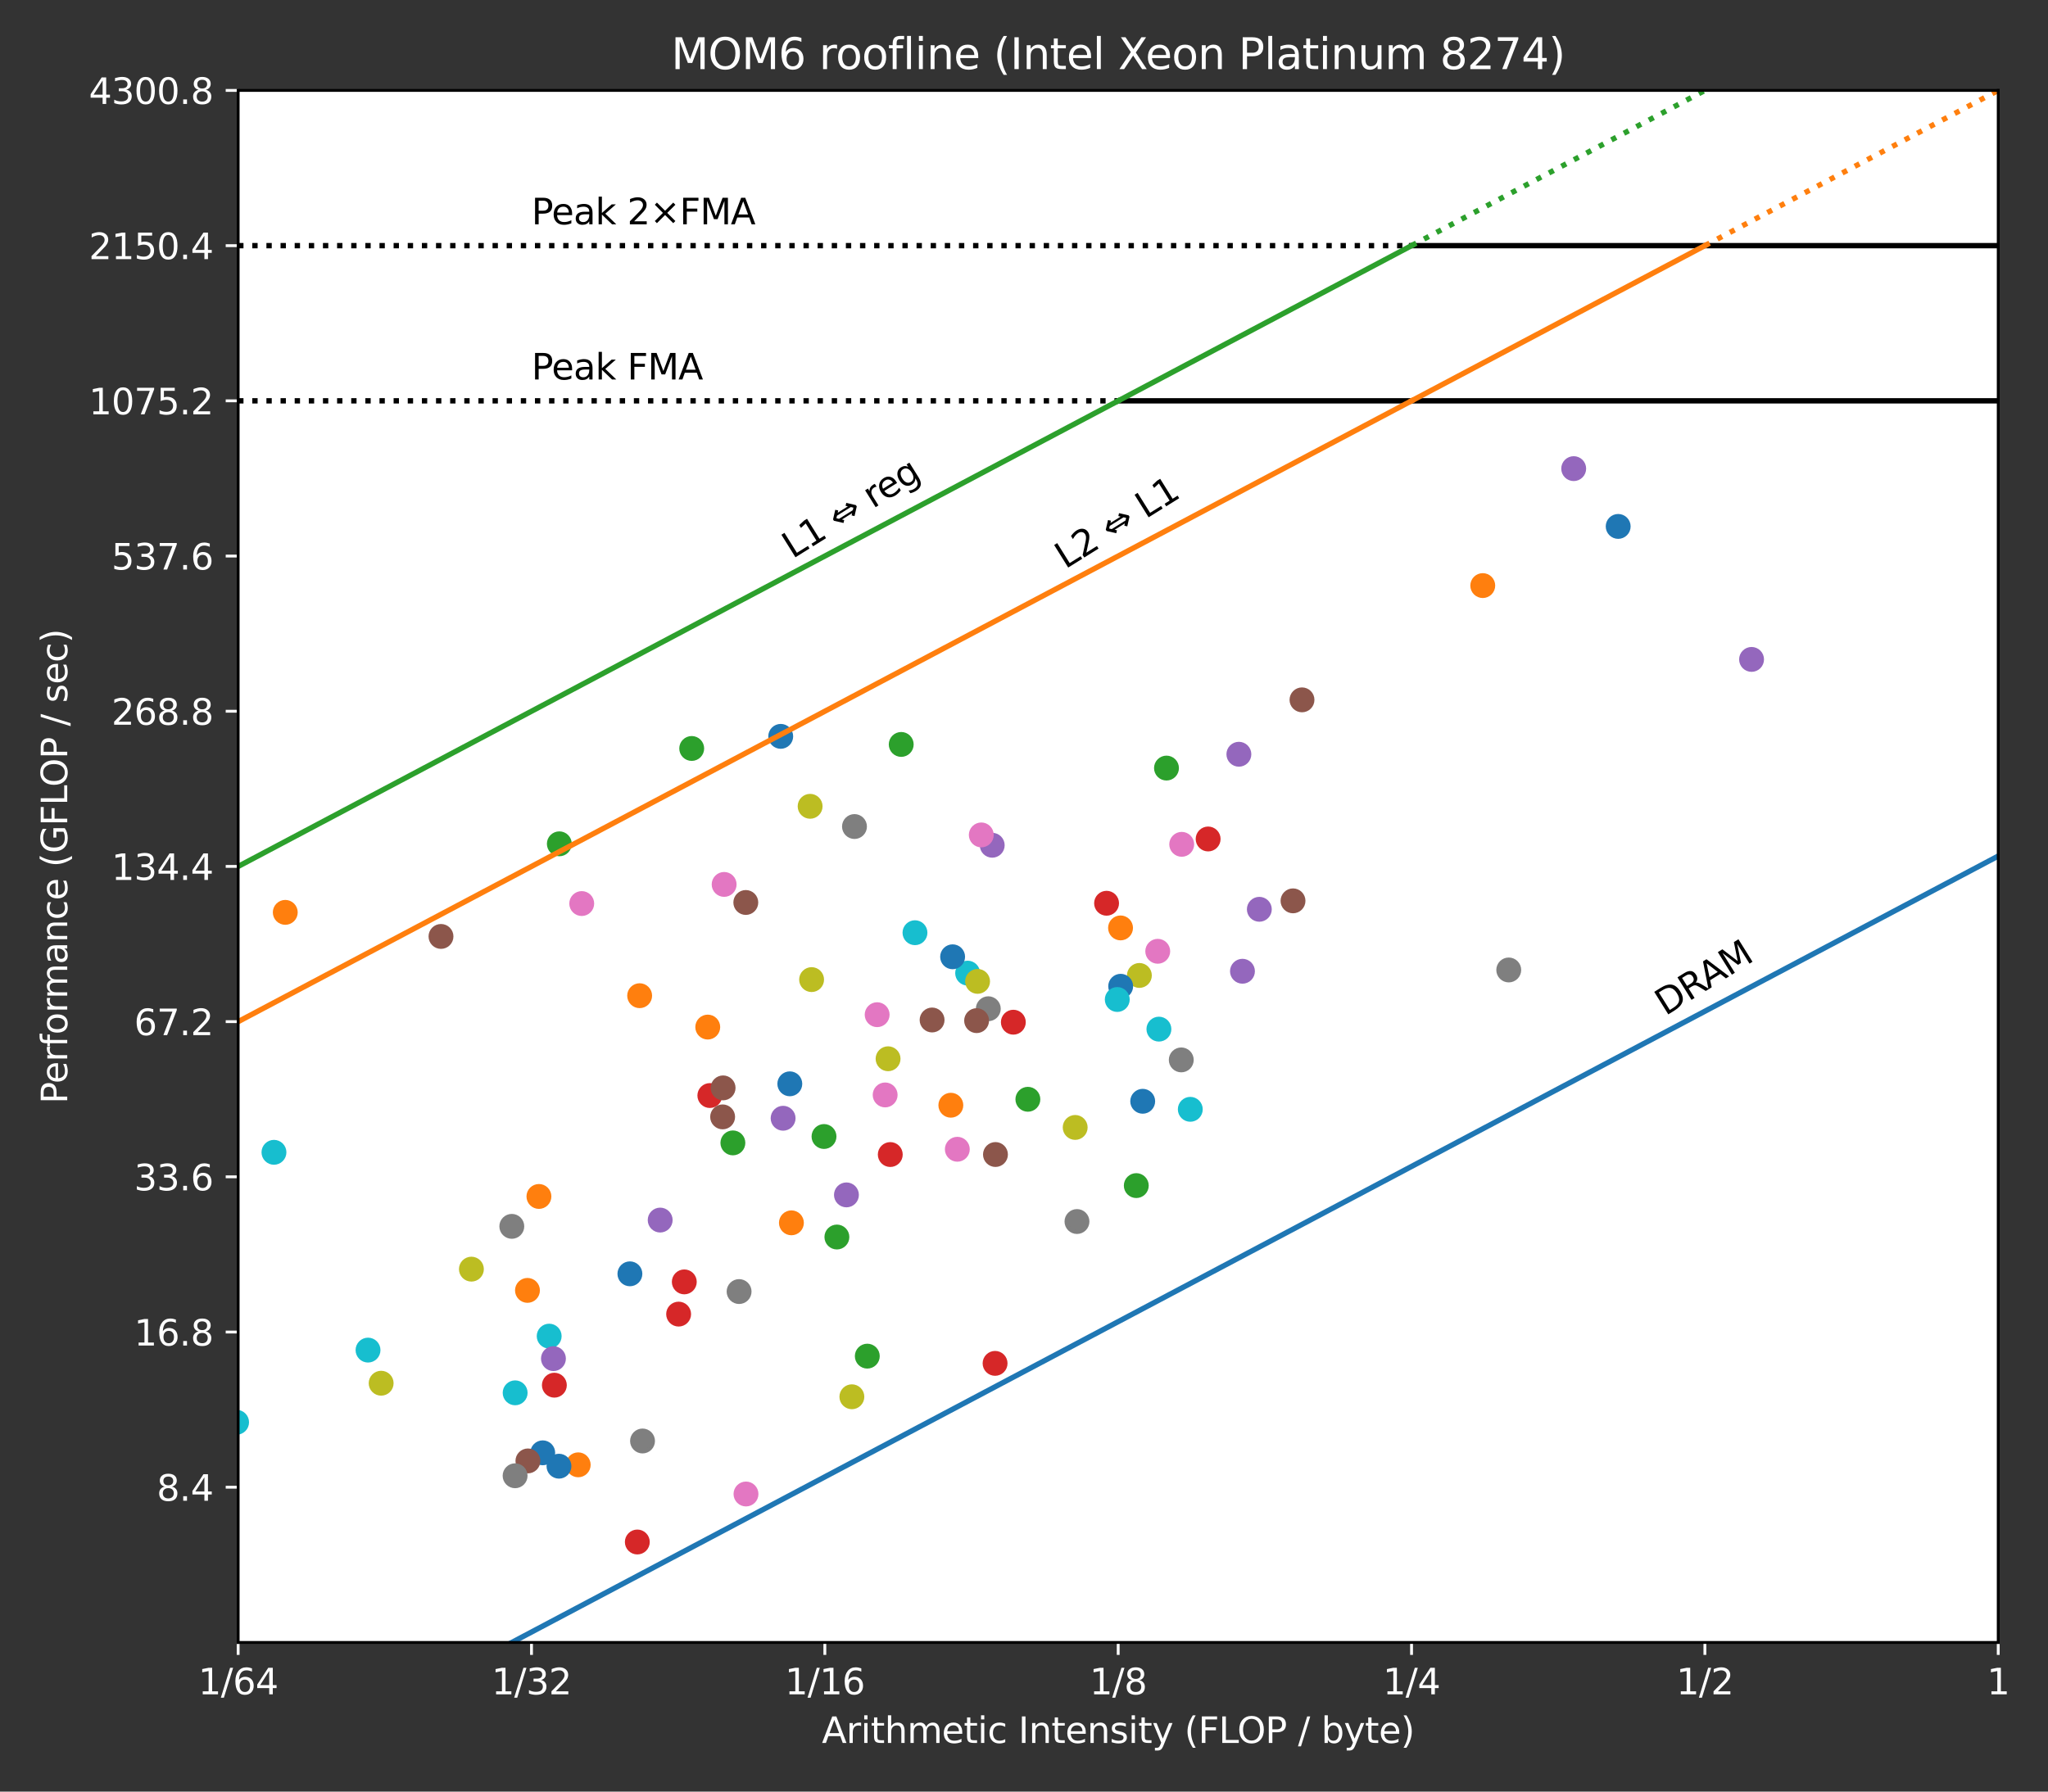 <?xml version="1.0" encoding="utf-8" standalone="no"?>
<!DOCTYPE svg PUBLIC "-//W3C//DTD SVG 1.1//EN"
  "http://www.w3.org/Graphics/SVG/1.1/DTD/svg11.dtd">
<svg xmlns:xlink="http://www.w3.org/1999/xlink" width="576pt" height="504pt" viewBox="0 0 576 504" xmlns="http://www.w3.org/2000/svg" version="1.1">
 <rect x="0" y="0" width="576" height="504" fill="#333333" stroke="none"/>
 <defs>
  <style type="text/css">*{stroke-linejoin: round; stroke-linecap: butt}</style>
 </defs>
 <g id="figure_1">
  <g id="patch_1">
   <path d="M 0 504 
L 576 504 
L 576 0 
L 0 0 
L 0 504 
z
" style="fill: none"/>
  </g>
  <g id="axes_1">
   <g id="patch_2">
    <path d="M 66.98 462.04 
L 562.005 462.04 
L 562.005 25.44 
L 66.98 25.44 
z
" style="fill: #ffffff"/>
   </g>
   <g id="PathCollection_1">
    <defs>
     <path id="mdb91c02282" d="M 0 3 
C 0.796 3 1.559 2.684 2.121 2.121 
C 2.684 1.559 3 0.796 3 0 
C 3 -0.796 2.684 -1.559 2.121 -2.121 
C 1.559 -2.684 0.796 -3 0 -3 
C -0.796 -3 -1.559 -2.684 -2.121 -2.121 
C -2.684 -1.559 -3 -0.796 -3 0 
C -3 0.796 -2.684 1.559 -2.121 2.121 
C -1.559 2.684 -0.796 3 0 3 
z
" style="stroke: #1f77b4"/>
    </defs>
    <g clip-path="url(#p8369c445eb)">
     <use xlink:href="#mdb91c02282" x="455.114" y="148.089" style="fill: #1f77b4; stroke: #1f77b4"/>
    </g>
   </g>
   <g id="PathCollection_2">
    <defs>
     <path id="m9cfe645a55" d="M 0 3 
C 0.796 3 1.559 2.684 2.121 2.121 
C 2.684 1.559 3 0.796 3 0 
C 3 -0.796 2.684 -1.559 2.121 -2.121 
C 1.559 -2.684 0.796 -3 0 -3 
C -0.796 -3 -1.559 -2.684 -2.121 -2.121 
C -2.684 -1.559 -3 -0.796 -3 0 
C -3 0.796 -2.684 1.559 -2.121 2.121 
C -1.559 2.684 -0.796 3 0 3 
z
" style="stroke: #ff7f0e"/>
    </defs>
    <g clip-path="url(#p8369c445eb)">
     <use xlink:href="#m9cfe645a55" x="199.055" y="288.932" style="fill: #ff7f0e; stroke: #ff7f0e"/>
    </g>
   </g>
   <g id="PathCollection_3">
    <defs>
     <path id="mbdf21d6687" d="M 0 3 
C 0.796 3 1.559 2.684 2.121 2.121 
C 2.684 1.559 3 0.796 3 0 
C 3 -0.796 2.684 -1.559 2.121 -2.121 
C 1.559 -2.684 0.796 -3 0 -3 
C -0.796 -3 -1.559 -2.684 -2.121 -2.121 
C -2.684 -1.559 -3 -0.796 -3 0 
C -3 0.796 -2.684 1.559 -2.121 2.121 
C -1.559 2.684 -0.796 3 0 3 
z
" style="stroke: #2ca02c"/>
    </defs>
    <g clip-path="url(#p8369c445eb)">
     <use xlink:href="#mbdf21d6687" x="157.313" y="237.377" style="fill: #2ca02c; stroke: #2ca02c"/>
    </g>
   </g>
   <g id="PathCollection_4">
    <defs>
     <path id="mc02fa03a06" d="M 0 3 
C 0.796 3 1.559 2.684 2.121 2.121 
C 2.684 1.559 3 0.796 3 0 
C 3 -0.796 2.684 -1.559 2.121 -2.121 
C 1.559 -2.684 0.796 -3 0 -3 
C -0.796 -3 -1.559 -2.684 -2.121 -2.121 
C -2.684 -1.559 -3 -0.796 -3 0 
C -3 0.796 -2.684 1.559 -2.121 2.121 
C -1.559 2.684 -0.796 3 0 3 
z
" style="stroke: #d62728"/>
    </defs>
    <g clip-path="url(#p8369c445eb)">
     <use xlink:href="#mc02fa03a06" x="339.788" y="236.017" style="fill: #d62728; stroke: #d62728"/>
    </g>
   </g>
   <g id="PathCollection_5">
    <defs>
     <path id="mb40a953534" d="M 0 3 
C 0.796 3 1.559 2.684 2.121 2.121 
C 2.684 1.559 3 0.796 3 0 
C 3 -0.796 2.684 -1.559 2.121 -2.121 
C 1.559 -2.684 0.796 -3 0 -3 
C -0.796 -3 -1.559 -2.684 -2.121 -2.121 
C -2.684 -1.559 -3 -0.796 -3 0 
C -3 0.796 -2.684 1.559 -2.121 2.121 
C -1.559 2.684 -0.796 3 0 3 
z
" style="stroke: #9467bd"/>
    </defs>
    <g clip-path="url(#p8369c445eb)">
     <use xlink:href="#mb40a953534" x="279.062" y="237.781" style="fill: #9467bd; stroke: #9467bd"/>
    </g>
   </g>
   <g id="PathCollection_6">
    <defs>
     <path id="mc8fe69809b" d="M 0 3 
C 0.796 3 1.559 2.684 2.121 2.121 
C 2.684 1.559 3 0.796 3 0 
C 3 -0.796 2.684 -1.559 2.121 -2.121 
C 1.559 -2.684 0.796 -3 0 -3 
C -0.796 -3 -1.559 -2.684 -2.121 -2.121 
C -2.684 -1.559 -3 -0.796 -3 0 
C -3 0.796 -2.684 1.559 -2.121 2.121 
C -1.559 2.684 -0.796 3 0 3 
z
" style="stroke: #8c564b"/>
    </defs>
    <g clip-path="url(#p8369c445eb)">
     <use xlink:href="#mc8fe69809b" x="124.029" y="263.433" style="fill: #8c564b; stroke: #8c564b"/>
    </g>
   </g>
   <g id="PathCollection_7">
    <defs>
     <path id="m09b59eaf0c" d="M 0 3 
C 0.796 3 1.559 2.684 2.121 2.121 
C 2.684 1.559 3 0.796 3 0 
C 3 -0.796 2.684 -1.559 2.121 -2.121 
C 1.559 -2.684 0.796 -3 0 -3 
C -0.796 -3 -1.559 -2.684 -2.121 -2.121 
C -2.684 -1.559 -3 -0.796 -3 0 
C -3 0.796 -2.684 1.559 -2.121 2.121 
C -1.559 2.684 -0.796 3 0 3 
z
" style="stroke: #e377c2"/>
    </defs>
    <g clip-path="url(#p8369c445eb)">
     <use xlink:href="#m09b59eaf0c" x="332.357" y="237.521" style="fill: #e377c2; stroke: #e377c2"/>
    </g>
   </g>
   <g id="PathCollection_8">
    <defs>
     <path id="m9625647926" d="M 0 3 
C 0.796 3 1.559 2.684 2.121 2.121 
C 2.684 1.559 3 0.796 3 0 
C 3 -0.796 2.684 -1.559 2.121 -2.121 
C 1.559 -2.684 0.796 -3 0 -3 
C -0.796 -3 -1.559 -2.684 -2.121 -2.121 
C -2.684 -1.559 -3 -0.796 -3 0 
C -3 0.796 -2.684 1.559 -2.121 2.121 
C -1.559 2.684 -0.796 3 0 3 
z
" style="stroke: #7f7f7f"/>
    </defs>
    <g clip-path="url(#p8369c445eb)">
     <use xlink:href="#m9625647926" x="332.231" y="298.164" style="fill: #7f7f7f; stroke: #7f7f7f"/>
    </g>
   </g>
   <g id="PathCollection_9">
    <defs>
     <path id="m27c670ac1d" d="M 0 3 
C 0.796 3 1.559 2.684 2.121 2.121 
C 2.684 1.559 3 0.796 3 0 
C 3 -0.796 2.684 -1.559 2.121 -2.121 
C 1.559 -2.684 0.796 -3 0 -3 
C -0.796 -3 -1.559 -2.684 -2.121 -2.121 
C -2.684 -1.559 -3 -0.796 -3 0 
C -3 0.796 -2.684 1.559 -2.121 2.121 
C -1.559 2.684 -0.796 3 0 3 
z
" style="stroke: #bcbd22"/>
    </defs>
    <g clip-path="url(#p8369c445eb)">
     <use xlink:href="#m27c670ac1d" x="320.451" y="274.407" style="fill: #bcbd22; stroke: #bcbd22"/>
    </g>
   </g>
   <g id="PathCollection_10">
    <defs>
     <path id="ma8fd150390" d="M 0 3 
C 0.796 3 1.559 2.684 2.121 2.121 
C 2.684 1.559 3 0.796 3 0 
C 3 -0.796 2.684 -1.559 2.121 -2.121 
C 1.559 -2.684 0.796 -3 0 -3 
C -0.796 -3 -1.559 -2.684 -2.121 -2.121 
C -2.684 -1.559 -3 -0.796 -3 0 
C -3 0.796 -2.684 1.559 -2.121 2.121 
C -1.559 2.684 -0.796 3 0 3 
z
" style="stroke: #17becf"/>
    </defs>
    <g clip-path="url(#p8369c445eb)">
     <use xlink:href="#ma8fd150390" x="272.148" y="273.755" style="fill: #17becf; stroke: #17becf"/>
    </g>
   </g>
   <g id="PathCollection_11">
    <g clip-path="url(#p8369c445eb)">
     <use xlink:href="#mdb91c02282" x="315.192" y="277.45" style="fill: #1f77b4; stroke: #1f77b4"/>
    </g>
   </g>
   <g id="PathCollection_12">
    <g clip-path="url(#p8369c445eb)">
     <use xlink:href="#m9cfe645a55" x="417.026" y="164.735" style="fill: #ff7f0e; stroke: #ff7f0e"/>
    </g>
   </g>
   <g id="PathCollection_13">
    <g clip-path="url(#p8369c445eb)">
     <use xlink:href="#mbdf21d6687" x="243.928" y="381.502" style="fill: #2ca02c; stroke: #2ca02c"/>
    </g>
   </g>
   <g id="PathCollection_14">
    <g clip-path="url(#p8369c445eb)">
     <use xlink:href="#mc02fa03a06" x="199.645" y="308.192" style="fill: #d62728; stroke: #d62728"/>
    </g>
   </g>
   <g id="PathCollection_15">
    <g clip-path="url(#p8369c445eb)">
     <use xlink:href="#mb40a953534" x="354.187" y="255.797" style="fill: #9467bd; stroke: #9467bd"/>
    </g>
   </g>
   <g id="PathCollection_16">
    <g clip-path="url(#p8369c445eb)">
     <use xlink:href="#mc8fe69809b" x="262.151" y="286.938" style="fill: #8c564b; stroke: #8c564b"/>
    </g>
   </g>
   <g id="PathCollection_17">
    <g clip-path="url(#p8369c445eb)">
     <use xlink:href="#m09b59eaf0c" x="325.615" y="267.61" style="fill: #e377c2; stroke: #e377c2"/>
    </g>
   </g>
   <g id="PathCollection_18">
    <g clip-path="url(#p8369c445eb)">
     <use xlink:href="#m9625647926" x="240.324" y="232.516" style="fill: #7f7f7f; stroke: #7f7f7f"/>
    </g>
   </g>
   <g id="PathCollection_19">
    <g clip-path="url(#p8369c445eb)">
     <use xlink:href="#m27c670ac1d" x="249.771" y="297.845" style="fill: #bcbd22; stroke: #bcbd22"/>
    </g>
   </g>
   <g id="PathCollection_20">
    <g clip-path="url(#p8369c445eb)">
     <use xlink:href="#ma8fd150390" x="334.77" y="312.066" style="fill: #17becf; stroke: #17becf"/>
    </g>
   </g>
   <g id="PathCollection_21">
    <g clip-path="url(#p8369c445eb)">
     <use xlink:href="#mdb91c02282" x="222.134" y="304.895" style="fill: #1f77b4; stroke: #1f77b4"/>
    </g>
   </g>
   <g id="PathCollection_22">
    <g clip-path="url(#p8369c445eb)">
     <use xlink:href="#m9cfe645a55" x="162.622" y="412.076" style="fill: #ff7f0e; stroke: #ff7f0e"/>
    </g>
   </g>
   <g id="PathCollection_23">
    <g clip-path="url(#p8369c445eb)">
     <use xlink:href="#mbdf21d6687" x="319.58" y="333.525" style="fill: #2ca02c; stroke: #2ca02c"/>
    </g>
   </g>
   <g id="PathCollection_24">
    <g clip-path="url(#p8369c445eb)">
     <use xlink:href="#mc02fa03a06" x="192.458" y="360.613" style="fill: #d62728; stroke: #d62728"/>
    </g>
   </g>
   <g id="PathCollection_25">
    <g clip-path="url(#p8369c445eb)">
     <use xlink:href="#mb40a953534" x="348.435" y="212.181" style="fill: #9467bd; stroke: #9467bd"/>
    </g>
   </g>
   <g id="PathCollection_26">
    <g clip-path="url(#p8369c445eb)">
     <use xlink:href="#mc8fe69809b" x="209.758" y="253.881" style="fill: #8c564b; stroke: #8c564b"/>
    </g>
   </g>
   <g id="PathCollection_27">
    <g clip-path="url(#p8369c445eb)">
     <use xlink:href="#m09b59eaf0c" x="203.664" y="248.8" style="fill: #e377c2; stroke: #e377c2"/>
    </g>
   </g>
   <g id="PathCollection_28">
    <g clip-path="url(#p8369c445eb)">
     <use xlink:href="#m9625647926" x="207.869" y="363.334" style="fill: #7f7f7f; stroke: #7f7f7f"/>
    </g>
   </g>
   <g id="PathCollection_29">
    <g clip-path="url(#p8369c445eb)">
     <use xlink:href="#m27c670ac1d" x="228.262" y="275.575" style="fill: #bcbd22; stroke: #bcbd22"/>
    </g>
   </g>
   <g id="PathCollection_30">
    <g clip-path="url(#p8369c445eb)">
     <use xlink:href="#ma8fd150390" x="314.231" y="281.173" style="fill: #17becf; stroke: #17becf"/>
    </g>
   </g>
   <g id="PathCollection_31">
    <g clip-path="url(#p8369c445eb)">
     <use xlink:href="#mdb91c02282" x="219.578" y="207.148" style="fill: #1f77b4; stroke: #1f77b4"/>
    </g>
   </g>
   <g id="PathCollection_32">
    <g clip-path="url(#p8369c445eb)">
     <use xlink:href="#m9cfe645a55" x="151.574" y="336.58" style="fill: #ff7f0e; stroke: #ff7f0e"/>
    </g>
   </g>
   <g id="PathCollection_33">
    <g clip-path="url(#p8369c445eb)">
     <use xlink:href="#mbdf21d6687" x="328.075" y="216.071" style="fill: #2ca02c; stroke: #2ca02c"/>
    </g>
   </g>
   <g id="PathCollection_34">
    <g clip-path="url(#p8369c445eb)">
     <use xlink:href="#mc02fa03a06" x="285.003" y="287.56" style="fill: #d62728; stroke: #d62728"/>
    </g>
   </g>
   <g id="PathCollection_35">
    <g clip-path="url(#p8369c445eb)">
     <use xlink:href="#mb40a953534" x="238.061" y="336.139" style="fill: #9467bd; stroke: #9467bd"/>
    </g>
   </g>
   <g id="PathCollection_36">
    <g clip-path="url(#p8369c445eb)">
     <use xlink:href="#mc8fe69809b" x="203.24" y="314.195" style="fill: #8c564b; stroke: #8c564b"/>
    </g>
   </g>
   <g id="PathCollection_37">
    <g clip-path="url(#p8369c445eb)">
     <use xlink:href="#m09b59eaf0c" x="163.611" y="254.182" style="fill: #e377c2; stroke: #e377c2"/>
    </g>
   </g>
   <g id="PathCollection_38">
    <g clip-path="url(#p8369c445eb)">
     <use xlink:href="#m9625647926" x="277.958" y="283.775" style="fill: #7f7f7f; stroke: #7f7f7f"/>
    </g>
   </g>
   <g id="PathCollection_39">
    <g clip-path="url(#p8369c445eb)">
     <use xlink:href="#m27c670ac1d" x="227.847" y="226.825" style="fill: #bcbd22; stroke: #bcbd22"/>
    </g>
   </g>
   <g id="PathCollection_40">
    <g clip-path="url(#p8369c445eb)">
     <use xlink:href="#ma8fd150390" x="257.337" y="262.384" style="fill: #17becf; stroke: #17becf"/>
    </g>
   </g>
   <g id="PathCollection_41">
    <g clip-path="url(#p8369c445eb)">
     <use xlink:href="#mdb91c02282" x="152.643" y="408.699" style="fill: #1f77b4; stroke: #1f77b4"/>
    </g>
   </g>
   <g id="PathCollection_42">
    <g clip-path="url(#p8369c445eb)">
     <use xlink:href="#m9cfe645a55" x="222.585" y="343.998" style="fill: #ff7f0e; stroke: #ff7f0e"/>
    </g>
   </g>
   <g id="PathCollection_43">
    <g clip-path="url(#p8369c445eb)">
     <use xlink:href="#mbdf21d6687" x="253.467" y="209.42" style="fill: #2ca02c; stroke: #2ca02c"/>
    </g>
   </g>
   <g id="PathCollection_44">
    <g clip-path="url(#p8369c445eb)">
     <use xlink:href="#mc02fa03a06" x="311.224" y="254.097" style="fill: #d62728; stroke: #d62728"/>
    </g>
   </g>
   <g id="PathCollection_45">
    <g clip-path="url(#p8369c445eb)">
     <use xlink:href="#mb40a953534" x="185.676" y="343.223" style="fill: #9467bd; stroke: #9467bd"/>
    </g>
   </g>
   <g id="PathCollection_46">
    <g clip-path="url(#p8369c445eb)">
     <use xlink:href="#mc8fe69809b" x="274.671" y="287.12" style="fill: #8c564b; stroke: #8c564b"/>
    </g>
   </g>
   <g id="PathCollection_47">
    <g clip-path="url(#p8369c445eb)">
     <use xlink:href="#m09b59eaf0c" x="248.95" y="308.021" style="fill: #e377c2; stroke: #e377c2"/>
    </g>
   </g>
   <g id="PathCollection_48">
    <g clip-path="url(#p8369c445eb)">
     <use xlink:href="#m9625647926" x="143.945" y="344.991" style="fill: #7f7f7f; stroke: #7f7f7f"/>
    </g>
   </g>
   <g id="PathCollection_49">
    <g clip-path="url(#p8369c445eb)">
     <use xlink:href="#m27c670ac1d" x="107.198" y="389.119" style="fill: #bcbd22; stroke: #bcbd22"/>
    </g>
   </g>
   <g id="PathCollection_50">
    <g clip-path="url(#p8369c445eb)">
     <use xlink:href="#ma8fd150390" x="154.456" y="375.874" style="fill: #17becf; stroke: #17becf"/>
    </g>
   </g>
   <g id="PathCollection_51">
    <g clip-path="url(#p8369c445eb)">
     <use xlink:href="#mdb91c02282" x="177.16" y="358.345" style="fill: #1f77b4; stroke: #1f77b4"/>
    </g>
   </g>
   <g id="PathCollection_52">
    <g clip-path="url(#p8369c445eb)">
     <use xlink:href="#m9cfe645a55" x="80.233" y="256.662" style="fill: #ff7f0e; stroke: #ff7f0e"/>
    </g>
   </g>
   <g id="PathCollection_53">
    <g clip-path="url(#p8369c445eb)">
     <use xlink:href="#mbdf21d6687" x="194.543" y="210.556" style="fill: #2ca02c; stroke: #2ca02c"/>
    </g>
   </g>
   <g id="PathCollection_54">
    <g clip-path="url(#p8369c445eb)">
     <use xlink:href="#mc02fa03a06" x="155.915" y="389.673" style="fill: #d62728; stroke: #d62728"/>
    </g>
   </g>
   <g id="PathCollection_55">
    <g clip-path="url(#p8369c445eb)">
     <use xlink:href="#mb40a953534" x="220.25" y="314.579" style="fill: #9467bd; stroke: #9467bd"/>
    </g>
   </g>
   <g id="PathCollection_56">
    <g clip-path="url(#p8369c445eb)">
     <use xlink:href="#mc8fe69809b" x="203.37" y="306.037" style="fill: #8c564b; stroke: #8c564b"/>
    </g>
   </g>
   <g id="PathCollection_57">
    <g clip-path="url(#p8369c445eb)">
     <use xlink:href="#m09b59eaf0c" x="246.7" y="285.447" style="fill: #e377c2; stroke: #e377c2"/>
    </g>
   </g>
   <g id="PathCollection_58">
    <g clip-path="url(#p8369c445eb)">
     <use xlink:href="#m9625647926" x="424.335" y="272.864" style="fill: #7f7f7f; stroke: #7f7f7f"/>
    </g>
   </g>
   <g id="PathCollection_59">
    <g clip-path="url(#p8369c445eb)">
     <use xlink:href="#m27c670ac1d" x="132.582" y="357.028" style="fill: #bcbd22; stroke: #bcbd22"/>
    </g>
   </g>
   <g id="PathCollection_60">
    <g clip-path="url(#p8369c445eb)">
     <use xlink:href="#ma8fd150390" x="77.052" y="324.16" style="fill: #17becf; stroke: #17becf"/>
    </g>
   </g>
   <g id="PathCollection_61">
    <g clip-path="url(#p8369c445eb)">
     <use xlink:href="#mdb91c02282" x="321.385" y="309.804" style="fill: #1f77b4; stroke: #1f77b4"/>
    </g>
   </g>
   <g id="PathCollection_62">
    <g clip-path="url(#p8369c445eb)">
     <use xlink:href="#m9cfe645a55" x="148.35" y="363.004" style="fill: #ff7f0e; stroke: #ff7f0e"/>
    </g>
   </g>
   <g id="PathCollection_63">
    <g clip-path="url(#p8369c445eb)">
     <use xlink:href="#mbdf21d6687" x="235.377" y="347.992" style="fill: #2ca02c; stroke: #2ca02c"/>
    </g>
   </g>
   <g id="PathCollection_64">
    <g clip-path="url(#p8369c445eb)">
     <use xlink:href="#mc02fa03a06" x="190.864" y="369.677" style="fill: #d62728; stroke: #d62728"/>
    </g>
   </g>
   <g id="PathCollection_65">
    <g clip-path="url(#p8369c445eb)">
     <use xlink:href="#mb40a953534" x="349.442" y="273.226" style="fill: #9467bd; stroke: #9467bd"/>
    </g>
   </g>
   <g id="PathCollection_66">
    <g clip-path="url(#p8369c445eb)">
     <use xlink:href="#mc8fe69809b" x="279.974" y="324.781" style="fill: #8c564b; stroke: #8c564b"/>
    </g>
   </g>
   <g id="PathCollection_67">
    <g clip-path="url(#p8369c445eb)">
     <use xlink:href="#m09b59eaf0c" x="269.248" y="323.304" style="fill: #e377c2; stroke: #e377c2"/>
    </g>
   </g>
   <g id="PathCollection_68">
    <g clip-path="url(#p8369c445eb)">
     <use xlink:href="#m9625647926" x="51.096" y="374.849" style="fill: #7f7f7f; stroke: #7f7f7f"/>
    </g>
   </g>
   <g id="PathCollection_69">
    <g clip-path="url(#p8369c445eb)">
     <use xlink:href="#m27c670ac1d" x="239.589" y="392.931" style="fill: #bcbd22; stroke: #bcbd22"/>
    </g>
   </g>
   <g id="PathCollection_70">
    <g clip-path="url(#p8369c445eb)">
     <use xlink:href="#ma8fd150390" x="325.944" y="289.509" style="fill: #17becf; stroke: #17becf"/>
    </g>
   </g>
   <g id="PathCollection_71">
    <g clip-path="url(#p8369c445eb)">
     <use xlink:href="#mdb91c02282" x="157.213" y="412.461" style="fill: #1f77b4; stroke: #1f77b4"/>
    </g>
   </g>
   <g id="PathCollection_72">
    <g clip-path="url(#p8369c445eb)">
     <use xlink:href="#m9cfe645a55" x="179.902" y="280.104" style="fill: #ff7f0e; stroke: #ff7f0e"/>
    </g>
   </g>
   <g id="PathCollection_73">
    <g clip-path="url(#p8369c445eb)">
     <use xlink:href="#mbdf21d6687" x="231.753" y="319.714" style="fill: #2ca02c; stroke: #2ca02c"/>
    </g>
   </g>
   <g id="PathCollection_74">
    <g clip-path="url(#p8369c445eb)">
     <use xlink:href="#mc02fa03a06" x="250.39" y="324.789" style="fill: #d62728; stroke: #d62728"/>
    </g>
   </g>
   <g id="PathCollection_75">
    <g clip-path="url(#p8369c445eb)">
     <use xlink:href="#mb40a953534" x="442.603" y="131.832" style="fill: #9467bd; stroke: #9467bd"/>
    </g>
   </g>
   <g id="PathCollection_76">
    <g clip-path="url(#p8369c445eb)">
     <use xlink:href="#mc8fe69809b" x="148.477" y="410.978" style="fill: #8c564b; stroke: #8c564b"/>
    </g>
   </g>
   <g id="PathCollection_77">
    <g clip-path="url(#p8369c445eb)">
     <use xlink:href="#m09b59eaf0c" x="275.988" y="234.875" style="fill: #e377c2; stroke: #e377c2"/>
    </g>
   </g>
   <g id="PathCollection_78">
    <g clip-path="url(#p8369c445eb)">
     <use xlink:href="#m9625647926" x="144.873" y="415.153" style="fill: #7f7f7f; stroke: #7f7f7f"/>
    </g>
   </g>
   <g id="PathCollection_79">
    <g clip-path="url(#p8369c445eb)">
     <use xlink:href="#m27c670ac1d" x="274.945" y="276.076" style="fill: #bcbd22; stroke: #bcbd22"/>
    </g>
   </g>
   <g id="PathCollection_80">
    <g clip-path="url(#p8369c445eb)">
     <use xlink:href="#ma8fd150390" x="103.508" y="379.803" style="fill: #17becf; stroke: #17becf"/>
    </g>
   </g>
   <g id="PathCollection_81">
    <g clip-path="url(#p8369c445eb)">
     <use xlink:href="#mdb91c02282" x="4.821" y="430.16" style="fill: #1f77b4; stroke: #1f77b4"/>
    </g>
   </g>
   <g id="PathCollection_82">
    <g clip-path="url(#p8369c445eb)">
     <use xlink:href="#m9cfe645a55" x="267.425" y="310.916" style="fill: #ff7f0e; stroke: #ff7f0e"/>
    </g>
   </g>
   <g id="PathCollection_83">
    <g clip-path="url(#p8369c445eb)">
     <use xlink:href="#mbdf21d6687" x="289.091" y="309.244" style="fill: #2ca02c; stroke: #2ca02c"/>
    </g>
   </g>
   <g id="PathCollection_84">
    <g clip-path="url(#p8369c445eb)">
     <use xlink:href="#mc02fa03a06" x="179.247" y="433.787" style="fill: #d62728; stroke: #d62728"/>
    </g>
   </g>
   <g id="PathCollection_85">
    <g clip-path="url(#p8369c445eb)">
     <use xlink:href="#mb40a953534" x="492.627" y="185.501" style="fill: #9467bd; stroke: #9467bd"/>
    </g>
   </g>
   <g id="PathCollection_86">
    <g clip-path="url(#p8369c445eb)">
     <use xlink:href="#mc8fe69809b" x="366.186" y="196.878" style="fill: #8c564b; stroke: #8c564b"/>
    </g>
   </g>
   <g id="PathCollection_87">
    <g clip-path="url(#p8369c445eb)"/>
   </g>
   <g id="PathCollection_88">
    <g clip-path="url(#p8369c445eb)">
     <use xlink:href="#m9625647926" x="302.899" y="343.634" style="fill: #7f7f7f; stroke: #7f7f7f"/>
    </g>
   </g>
   <g id="PathCollection_89">
    <g clip-path="url(#p8369c445eb)"/>
   </g>
   <g id="PathCollection_90">
    <g clip-path="url(#p8369c445eb)">
     <use xlink:href="#ma8fd150390" x="66.542" y="400.104" style="fill: #17becf; stroke: #17becf"/>
    </g>
   </g>
   <g id="PathCollection_91">
    <g clip-path="url(#p8369c445eb)">
     <use xlink:href="#mdb91c02282" x="267.923" y="269.158" style="fill: #1f77b4; stroke: #1f77b4"/>
    </g>
   </g>
   <g id="PathCollection_92">
    <g clip-path="url(#p8369c445eb)">
     <use xlink:href="#m9cfe645a55" x="315.153" y="261.036" style="fill: #ff7f0e; stroke: #ff7f0e"/>
    </g>
   </g>
   <g id="PathCollection_93">
    <g clip-path="url(#p8369c445eb)">
     <use xlink:href="#mbdf21d6687" x="206.124" y="321.512" style="fill: #2ca02c; stroke: #2ca02c"/>
    </g>
   </g>
   <g id="PathCollection_94">
    <g clip-path="url(#p8369c445eb)">
     <use xlink:href="#mc02fa03a06" x="279.866" y="383.534" style="fill: #d62728; stroke: #d62728"/>
    </g>
   </g>
   <g id="PathCollection_95">
    <g clip-path="url(#p8369c445eb)">
     <use xlink:href="#mb40a953534" x="155.655" y="382.199" style="fill: #9467bd; stroke: #9467bd"/>
    </g>
   </g>
   <g id="PathCollection_96">
    <g clip-path="url(#p8369c445eb)">
     <use xlink:href="#mc8fe69809b" x="363.659" y="253.422" style="fill: #8c564b; stroke: #8c564b"/>
    </g>
   </g>
   <g id="PathCollection_97">
    <g clip-path="url(#p8369c445eb)">
     <use xlink:href="#m09b59eaf0c" x="209.81" y="420.282" style="fill: #e377c2; stroke: #e377c2"/>
    </g>
   </g>
   <g id="PathCollection_98">
    <g clip-path="url(#p8369c445eb)">
     <use xlink:href="#m9625647926" x="180.712" y="405.371" style="fill: #7f7f7f; stroke: #7f7f7f"/>
    </g>
   </g>
   <g id="PathCollection_99">
    <g clip-path="url(#p8369c445eb)">
     <use xlink:href="#m27c670ac1d" x="302.395" y="317.163" style="fill: #bcbd22; stroke: #bcbd22"/>
    </g>
   </g>
   <g id="PathCollection_100">
    <g clip-path="url(#p8369c445eb)">
     <use xlink:href="#ma8fd150390" x="144.886" y="391.821" style="fill: #17becf; stroke: #17becf"/>
    </g>
   </g>
   <g id="matplotlib.axis_1">
    <g id="xtick_1">
     <g id="line2d_1">
      <defs>
       <path id="ma447dd6289" d="M 0 0 
L 0 3.5 
" style="stroke: #ffffff; stroke-width: 0.8"/>
      </defs>
      <g>
       <use xlink:href="#ma447dd6289" x="66.98" y="462.04" style="fill: #ffffff; stroke: #ffffff; stroke-width: 0.8"/>
      </g>
     </g>
     <g id="text_1">
      <!-- 1/64 -->
      <g style="fill: #ffffff" transform="translate(55.752 476.638)scale(0.1 -0.1)">
       <defs>
        <path id="DejaVuSans-31" d="M 794 531 
L 1825 531 
L 1825 4091 
L 703 3866 
L 703 4441 
L 1819 4666 
L 2450 4666 
L 2450 531 
L 3481 531 
L 3481 0 
L 794 0 
L 794 531 
z
" transform="scale(0.016)"/>
        <path id="DejaVuSans-2f" d="M 1625 4666 
L 2156 4666 
L 531 -594 
L 0 -594 
L 1625 4666 
z
" transform="scale(0.016)"/>
        <path id="DejaVuSans-36" d="M 2113 2584 
Q 1688 2584 1439 2293 
Q 1191 2003 1191 1497 
Q 1191 994 1439 701 
Q 1688 409 2113 409 
Q 2538 409 2786 701 
Q 3034 994 3034 1497 
Q 3034 2003 2786 2293 
Q 2538 2584 2113 2584 
z
M 3366 4563 
L 3366 3988 
Q 3128 4100 2886 4159 
Q 2644 4219 2406 4219 
Q 1781 4219 1451 3797 
Q 1122 3375 1075 2522 
Q 1259 2794 1537 2939 
Q 1816 3084 2150 3084 
Q 2853 3084 3261 2657 
Q 3669 2231 3669 1497 
Q 3669 778 3244 343 
Q 2819 -91 2113 -91 
Q 1303 -91 875 529 
Q 447 1150 447 2328 
Q 447 3434 972 4092 
Q 1497 4750 2381 4750 
Q 2619 4750 2861 4703 
Q 3103 4656 3366 4563 
z
" transform="scale(0.016)"/>
        <path id="DejaVuSans-34" d="M 2419 4116 
L 825 1625 
L 2419 1625 
L 2419 4116 
z
M 2253 4666 
L 3047 4666 
L 3047 1625 
L 3713 1625 
L 3713 1100 
L 3047 1100 
L 3047 0 
L 2419 0 
L 2419 1100 
L 313 1100 
L 313 1709 
L 2253 4666 
z
" transform="scale(0.016)"/>
       </defs>
       <use xlink:href="#DejaVuSans-31"/>
       <use xlink:href="#DejaVuSans-2f" x="63.623"/>
       <use xlink:href="#DejaVuSans-36" x="97.314"/>
       <use xlink:href="#DejaVuSans-34" x="160.938"/>
      </g>
     </g>
    </g>
    <g id="xtick_2">
     <g id="line2d_2">
      <g>
       <use xlink:href="#ma447dd6289" x="149.484" y="462.04" style="fill: #ffffff; stroke: #ffffff; stroke-width: 0.8"/>
      </g>
     </g>
     <g id="text_2">
      <!-- 1/32 -->
      <g style="fill: #ffffff" transform="translate(138.256 476.638)scale(0.1 -0.1)">
       <defs>
        <path id="DejaVuSans-33" d="M 2597 2516 
Q 3050 2419 3304 2112 
Q 3559 1806 3559 1356 
Q 3559 666 3084 287 
Q 2609 -91 1734 -91 
Q 1441 -91 1130 -33 
Q 819 25 488 141 
L 488 750 
Q 750 597 1062 519 
Q 1375 441 1716 441 
Q 2309 441 2620 675 
Q 2931 909 2931 1356 
Q 2931 1769 2642 2001 
Q 2353 2234 1838 2234 
L 1294 2234 
L 1294 2753 
L 1863 2753 
Q 2328 2753 2575 2939 
Q 2822 3125 2822 3475 
Q 2822 3834 2567 4026 
Q 2313 4219 1838 4219 
Q 1578 4219 1281 4162 
Q 984 4106 628 3988 
L 628 4550 
Q 988 4650 1302 4700 
Q 1616 4750 1894 4750 
Q 2613 4750 3031 4423 
Q 3450 4097 3450 3541 
Q 3450 3153 3228 2886 
Q 3006 2619 2597 2516 
z
" transform="scale(0.016)"/>
        <path id="DejaVuSans-32" d="M 1228 531 
L 3431 531 
L 3431 0 
L 469 0 
L 469 531 
Q 828 903 1448 1529 
Q 2069 2156 2228 2338 
Q 2531 2678 2651 2914 
Q 2772 3150 2772 3378 
Q 2772 3750 2511 3984 
Q 2250 4219 1831 4219 
Q 1534 4219 1204 4116 
Q 875 4013 500 3803 
L 500 4441 
Q 881 4594 1212 4672 
Q 1544 4750 1819 4750 
Q 2544 4750 2975 4387 
Q 3406 4025 3406 3419 
Q 3406 3131 3298 2873 
Q 3191 2616 2906 2266 
Q 2828 2175 2409 1742 
Q 1991 1309 1228 531 
z
" transform="scale(0.016)"/>
       </defs>
       <use xlink:href="#DejaVuSans-31"/>
       <use xlink:href="#DejaVuSans-2f" x="63.623"/>
       <use xlink:href="#DejaVuSans-33" x="97.314"/>
       <use xlink:href="#DejaVuSans-32" x="160.938"/>
      </g>
     </g>
    </g>
    <g id="xtick_3">
     <g id="line2d_3">
      <g>
       <use xlink:href="#ma447dd6289" x="231.988" y="462.04" style="fill: #ffffff; stroke: #ffffff; stroke-width: 0.8"/>
      </g>
     </g>
     <g id="text_3">
      <!-- 1/16 -->
      <g style="fill: #ffffff" transform="translate(220.76 476.638)scale(0.1 -0.1)">
       <use xlink:href="#DejaVuSans-31"/>
       <use xlink:href="#DejaVuSans-2f" x="63.623"/>
       <use xlink:href="#DejaVuSans-31" x="97.314"/>
       <use xlink:href="#DejaVuSans-36" x="160.938"/>
      </g>
     </g>
    </g>
    <g id="xtick_4">
     <g id="line2d_4">
      <g>
       <use xlink:href="#ma447dd6289" x="314.493" y="462.04" style="fill: #ffffff; stroke: #ffffff; stroke-width: 0.8"/>
      </g>
     </g>
     <g id="text_4">
      <!-- 1/8 -->
      <g style="fill: #ffffff" transform="translate(306.446 476.638)scale(0.1 -0.1)">
       <defs>
        <path id="DejaVuSans-38" d="M 2034 2216 
Q 1584 2216 1326 1975 
Q 1069 1734 1069 1313 
Q 1069 891 1326 650 
Q 1584 409 2034 409 
Q 2484 409 2743 651 
Q 3003 894 3003 1313 
Q 3003 1734 2745 1975 
Q 2488 2216 2034 2216 
z
M 1403 2484 
Q 997 2584 770 2862 
Q 544 3141 544 3541 
Q 544 4100 942 4425 
Q 1341 4750 2034 4750 
Q 2731 4750 3128 4425 
Q 3525 4100 3525 3541 
Q 3525 3141 3298 2862 
Q 3072 2584 2669 2484 
Q 3125 2378 3379 2068 
Q 3634 1759 3634 1313 
Q 3634 634 3220 271 
Q 2806 -91 2034 -91 
Q 1263 -91 848 271 
Q 434 634 434 1313 
Q 434 1759 690 2068 
Q 947 2378 1403 2484 
z
M 1172 3481 
Q 1172 3119 1398 2916 
Q 1625 2713 2034 2713 
Q 2441 2713 2670 2916 
Q 2900 3119 2900 3481 
Q 2900 3844 2670 4047 
Q 2441 4250 2034 4250 
Q 1625 4250 1398 4047 
Q 1172 3844 1172 3481 
z
" transform="scale(0.016)"/>
       </defs>
       <use xlink:href="#DejaVuSans-31"/>
       <use xlink:href="#DejaVuSans-2f" x="63.623"/>
       <use xlink:href="#DejaVuSans-38" x="97.314"/>
      </g>
     </g>
    </g>
    <g id="xtick_5">
     <g id="line2d_5">
      <g>
       <use xlink:href="#ma447dd6289" x="396.997" y="462.04" style="fill: #ffffff; stroke: #ffffff; stroke-width: 0.8"/>
      </g>
     </g>
     <g id="text_5">
      <!-- 1/4 -->
      <g style="fill: #ffffff" transform="translate(388.95 476.638)scale(0.1 -0.1)">
       <use xlink:href="#DejaVuSans-31"/>
       <use xlink:href="#DejaVuSans-2f" x="63.623"/>
       <use xlink:href="#DejaVuSans-34" x="97.314"/>
      </g>
     </g>
    </g>
    <g id="xtick_6">
     <g id="line2d_6">
      <g>
       <use xlink:href="#ma447dd6289" x="479.501" y="462.04" style="fill: #ffffff; stroke: #ffffff; stroke-width: 0.8"/>
      </g>
     </g>
     <g id="text_6">
      <!-- 1/2 -->
      <g style="fill: #ffffff" transform="translate(471.454 476.638)scale(0.1 -0.1)">
       <use xlink:href="#DejaVuSans-31"/>
       <use xlink:href="#DejaVuSans-2f" x="63.623"/>
       <use xlink:href="#DejaVuSans-32" x="97.314"/>
      </g>
     </g>
    </g>
    <g id="xtick_7">
     <g id="line2d_7">
      <g>
       <use xlink:href="#ma447dd6289" x="562.005" y="462.04" style="fill: #ffffff; stroke: #ffffff; stroke-width: 0.8"/>
      </g>
     </g>
     <g id="text_7">
      <!-- 1 -->
      <g style="fill: #ffffff" transform="translate(558.824 476.638)scale(0.1 -0.1)">
       <use xlink:href="#DejaVuSans-31"/>
      </g>
     </g>
    </g>
    <g id="text_8">
     <!-- Arithmetic Intensity (FLOP / byte) -->
     <g style="fill: #ffffff" transform="translate(231.147 490.317)scale(0.1 -0.1)">
      <defs>
       <path id="DejaVuSans-41" d="M 2188 4044 
L 1331 1722 
L 3047 1722 
L 2188 4044 
z
M 1831 4666 
L 2547 4666 
L 4325 0 
L 3669 0 
L 3244 1197 
L 1141 1197 
L 716 0 
L 50 0 
L 1831 4666 
z
" transform="scale(0.016)"/>
       <path id="DejaVuSans-72" d="M 2631 2963 
Q 2534 3019 2420 3045 
Q 2306 3072 2169 3072 
Q 1681 3072 1420 2755 
Q 1159 2438 1159 1844 
L 1159 0 
L 581 0 
L 581 3500 
L 1159 3500 
L 1159 2956 
Q 1341 3275 1631 3429 
Q 1922 3584 2338 3584 
Q 2397 3584 2469 3576 
Q 2541 3569 2628 3553 
L 2631 2963 
z
" transform="scale(0.016)"/>
       <path id="DejaVuSans-69" d="M 603 3500 
L 1178 3500 
L 1178 0 
L 603 0 
L 603 3500 
z
M 603 4863 
L 1178 4863 
L 1178 4134 
L 603 4134 
L 603 4863 
z
" transform="scale(0.016)"/>
       <path id="DejaVuSans-74" d="M 1172 4494 
L 1172 3500 
L 2356 3500 
L 2356 3053 
L 1172 3053 
L 1172 1153 
Q 1172 725 1289 603 
Q 1406 481 1766 481 
L 2356 481 
L 2356 0 
L 1766 0 
Q 1100 0 847 248 
Q 594 497 594 1153 
L 594 3053 
L 172 3053 
L 172 3500 
L 594 3500 
L 594 4494 
L 1172 4494 
z
" transform="scale(0.016)"/>
       <path id="DejaVuSans-68" d="M 3513 2113 
L 3513 0 
L 2938 0 
L 2938 2094 
Q 2938 2591 2744 2837 
Q 2550 3084 2163 3084 
Q 1697 3084 1428 2787 
Q 1159 2491 1159 1978 
L 1159 0 
L 581 0 
L 581 4863 
L 1159 4863 
L 1159 2956 
Q 1366 3272 1645 3428 
Q 1925 3584 2291 3584 
Q 2894 3584 3203 3211 
Q 3513 2838 3513 2113 
z
" transform="scale(0.016)"/>
       <path id="DejaVuSans-6d" d="M 3328 2828 
Q 3544 3216 3844 3400 
Q 4144 3584 4550 3584 
Q 5097 3584 5394 3201 
Q 5691 2819 5691 2113 
L 5691 0 
L 5113 0 
L 5113 2094 
Q 5113 2597 4934 2840 
Q 4756 3084 4391 3084 
Q 3944 3084 3684 2787 
Q 3425 2491 3425 1978 
L 3425 0 
L 2847 0 
L 2847 2094 
Q 2847 2600 2669 2842 
Q 2491 3084 2119 3084 
Q 1678 3084 1418 2786 
Q 1159 2488 1159 1978 
L 1159 0 
L 581 0 
L 581 3500 
L 1159 3500 
L 1159 2956 
Q 1356 3278 1631 3431 
Q 1906 3584 2284 3584 
Q 2666 3584 2933 3390 
Q 3200 3197 3328 2828 
z
" transform="scale(0.016)"/>
       <path id="DejaVuSans-65" d="M 3597 1894 
L 3597 1613 
L 953 1613 
Q 991 1019 1311 708 
Q 1631 397 2203 397 
Q 2534 397 2845 478 
Q 3156 559 3463 722 
L 3463 178 
Q 3153 47 2828 -22 
Q 2503 -91 2169 -91 
Q 1331 -91 842 396 
Q 353 884 353 1716 
Q 353 2575 817 3079 
Q 1281 3584 2069 3584 
Q 2775 3584 3186 3129 
Q 3597 2675 3597 1894 
z
M 3022 2063 
Q 3016 2534 2758 2815 
Q 2500 3097 2075 3097 
Q 1594 3097 1305 2825 
Q 1016 2553 972 2059 
L 3022 2063 
z
" transform="scale(0.016)"/>
       <path id="DejaVuSans-63" d="M 3122 3366 
L 3122 2828 
Q 2878 2963 2633 3030 
Q 2388 3097 2138 3097 
Q 1578 3097 1268 2742 
Q 959 2388 959 1747 
Q 959 1106 1268 751 
Q 1578 397 2138 397 
Q 2388 397 2633 464 
Q 2878 531 3122 666 
L 3122 134 
Q 2881 22 2623 -34 
Q 2366 -91 2075 -91 
Q 1284 -91 818 406 
Q 353 903 353 1747 
Q 353 2603 823 3093 
Q 1294 3584 2113 3584 
Q 2378 3584 2631 3529 
Q 2884 3475 3122 3366 
z
" transform="scale(0.016)"/>
       <path id="DejaVuSans-20" transform="scale(0.016)"/>
       <path id="DejaVuSans-49" d="M 628 4666 
L 1259 4666 
L 1259 0 
L 628 0 
L 628 4666 
z
" transform="scale(0.016)"/>
       <path id="DejaVuSans-6e" d="M 3513 2113 
L 3513 0 
L 2938 0 
L 2938 2094 
Q 2938 2591 2744 2837 
Q 2550 3084 2163 3084 
Q 1697 3084 1428 2787 
Q 1159 2491 1159 1978 
L 1159 0 
L 581 0 
L 581 3500 
L 1159 3500 
L 1159 2956 
Q 1366 3272 1645 3428 
Q 1925 3584 2291 3584 
Q 2894 3584 3203 3211 
Q 3513 2838 3513 2113 
z
" transform="scale(0.016)"/>
       <path id="DejaVuSans-73" d="M 2834 3397 
L 2834 2853 
Q 2591 2978 2328 3040 
Q 2066 3103 1784 3103 
Q 1356 3103 1142 2972 
Q 928 2841 928 2578 
Q 928 2378 1081 2264 
Q 1234 2150 1697 2047 
L 1894 2003 
Q 2506 1872 2764 1633 
Q 3022 1394 3022 966 
Q 3022 478 2636 193 
Q 2250 -91 1575 -91 
Q 1294 -91 989 -36 
Q 684 19 347 128 
L 347 722 
Q 666 556 975 473 
Q 1284 391 1588 391 
Q 1994 391 2212 530 
Q 2431 669 2431 922 
Q 2431 1156 2273 1281 
Q 2116 1406 1581 1522 
L 1381 1569 
Q 847 1681 609 1914 
Q 372 2147 372 2553 
Q 372 3047 722 3315 
Q 1072 3584 1716 3584 
Q 2034 3584 2315 3537 
Q 2597 3491 2834 3397 
z
" transform="scale(0.016)"/>
       <path id="DejaVuSans-79" d="M 2059 -325 
Q 1816 -950 1584 -1140 
Q 1353 -1331 966 -1331 
L 506 -1331 
L 506 -850 
L 844 -850 
Q 1081 -850 1212 -737 
Q 1344 -625 1503 -206 
L 1606 56 
L 191 3500 
L 800 3500 
L 1894 763 
L 2988 3500 
L 3597 3500 
L 2059 -325 
z
" transform="scale(0.016)"/>
       <path id="DejaVuSans-28" d="M 1984 4856 
Q 1566 4138 1362 3434 
Q 1159 2731 1159 2009 
Q 1159 1288 1364 580 
Q 1569 -128 1984 -844 
L 1484 -844 
Q 1016 -109 783 600 
Q 550 1309 550 2009 
Q 550 2706 781 3412 
Q 1013 4119 1484 4856 
L 1984 4856 
z
" transform="scale(0.016)"/>
       <path id="DejaVuSans-46" d="M 628 4666 
L 3309 4666 
L 3309 4134 
L 1259 4134 
L 1259 2759 
L 3109 2759 
L 3109 2228 
L 1259 2228 
L 1259 0 
L 628 0 
L 628 4666 
z
" transform="scale(0.016)"/>
       <path id="DejaVuSans-4c" d="M 628 4666 
L 1259 4666 
L 1259 531 
L 3531 531 
L 3531 0 
L 628 0 
L 628 4666 
z
" transform="scale(0.016)"/>
       <path id="DejaVuSans-4f" d="M 2522 4238 
Q 1834 4238 1429 3725 
Q 1025 3213 1025 2328 
Q 1025 1447 1429 934 
Q 1834 422 2522 422 
Q 3209 422 3611 934 
Q 4013 1447 4013 2328 
Q 4013 3213 3611 3725 
Q 3209 4238 2522 4238 
z
M 2522 4750 
Q 3503 4750 4090 4092 
Q 4678 3434 4678 2328 
Q 4678 1225 4090 567 
Q 3503 -91 2522 -91 
Q 1538 -91 948 565 
Q 359 1222 359 2328 
Q 359 3434 948 4092 
Q 1538 4750 2522 4750 
z
" transform="scale(0.016)"/>
       <path id="DejaVuSans-50" d="M 1259 4147 
L 1259 2394 
L 2053 2394 
Q 2494 2394 2734 2622 
Q 2975 2850 2975 3272 
Q 2975 3691 2734 3919 
Q 2494 4147 2053 4147 
L 1259 4147 
z
M 628 4666 
L 2053 4666 
Q 2838 4666 3239 4311 
Q 3641 3956 3641 3272 
Q 3641 2581 3239 2228 
Q 2838 1875 2053 1875 
L 1259 1875 
L 1259 0 
L 628 0 
L 628 4666 
z
" transform="scale(0.016)"/>
       <path id="DejaVuSans-62" d="M 3116 1747 
Q 3116 2381 2855 2742 
Q 2594 3103 2138 3103 
Q 1681 3103 1420 2742 
Q 1159 2381 1159 1747 
Q 1159 1113 1420 752 
Q 1681 391 2138 391 
Q 2594 391 2855 752 
Q 3116 1113 3116 1747 
z
M 1159 2969 
Q 1341 3281 1617 3432 
Q 1894 3584 2278 3584 
Q 2916 3584 3314 3078 
Q 3713 2572 3713 1747 
Q 3713 922 3314 415 
Q 2916 -91 2278 -91 
Q 1894 -91 1617 61 
Q 1341 213 1159 525 
L 1159 0 
L 581 0 
L 581 4863 
L 1159 4863 
L 1159 2969 
z
" transform="scale(0.016)"/>
       <path id="DejaVuSans-29" d="M 513 4856 
L 1013 4856 
Q 1481 4119 1714 3412 
Q 1947 2706 1947 2009 
Q 1947 1309 1714 600 
Q 1481 -109 1013 -844 
L 513 -844 
Q 928 -128 1133 580 
Q 1338 1288 1338 2009 
Q 1338 2731 1133 3434 
Q 928 4138 513 4856 
z
" transform="scale(0.016)"/>
      </defs>
      <use xlink:href="#DejaVuSans-41"/>
      <use xlink:href="#DejaVuSans-72" x="68.408"/>
      <use xlink:href="#DejaVuSans-69" x="109.521"/>
      <use xlink:href="#DejaVuSans-74" x="137.305"/>
      <use xlink:href="#DejaVuSans-68" x="176.514"/>
      <use xlink:href="#DejaVuSans-6d" x="239.893"/>
      <use xlink:href="#DejaVuSans-65" x="337.305"/>
      <use xlink:href="#DejaVuSans-74" x="398.828"/>
      <use xlink:href="#DejaVuSans-69" x="438.037"/>
      <use xlink:href="#DejaVuSans-63" x="465.82"/>
      <use xlink:href="#DejaVuSans-20" x="520.801"/>
      <use xlink:href="#DejaVuSans-49" x="552.588"/>
      <use xlink:href="#DejaVuSans-6e" x="582.08"/>
      <use xlink:href="#DejaVuSans-74" x="645.459"/>
      <use xlink:href="#DejaVuSans-65" x="684.668"/>
      <use xlink:href="#DejaVuSans-6e" x="746.191"/>
      <use xlink:href="#DejaVuSans-73" x="809.57"/>
      <use xlink:href="#DejaVuSans-69" x="861.67"/>
      <use xlink:href="#DejaVuSans-74" x="889.453"/>
      <use xlink:href="#DejaVuSans-79" x="928.662"/>
      <use xlink:href="#DejaVuSans-20" x="987.842"/>
      <use xlink:href="#DejaVuSans-28" x="1019.629"/>
      <use xlink:href="#DejaVuSans-46" x="1058.643"/>
      <use xlink:href="#DejaVuSans-4c" x="1116.162"/>
      <use xlink:href="#DejaVuSans-4f" x="1168.25"/>
      <use xlink:href="#DejaVuSans-50" x="1246.961"/>
      <use xlink:href="#DejaVuSans-20" x="1307.264"/>
      <use xlink:href="#DejaVuSans-2f" x="1339.051"/>
      <use xlink:href="#DejaVuSans-20" x="1372.742"/>
      <use xlink:href="#DejaVuSans-62" x="1404.529"/>
      <use xlink:href="#DejaVuSans-79" x="1468.006"/>
      <use xlink:href="#DejaVuSans-74" x="1527.186"/>
      <use xlink:href="#DejaVuSans-65" x="1566.395"/>
      <use xlink:href="#DejaVuSans-29" x="1627.918"/>
     </g>
    </g>
   </g>
   <g id="matplotlib.axis_2">
    <g id="ytick_1">
     <g id="line2d_8">
      <defs>
       <path id="m1d3027f9b8" d="M 0 0 
L -3.5 0 
" style="stroke: #ffffff; stroke-width: 0.8"/>
      </defs>
      <g>
       <use xlink:href="#m1d3027f9b8" x="66.98" y="418.38" style="fill: #ffffff; stroke: #ffffff; stroke-width: 0.8"/>
      </g>
     </g>
     <g id="text_9">
      <!-- 8.4 -->
      <g style="fill: #ffffff" transform="translate(44.077 422.179)scale(0.1 -0.1)">
       <defs>
        <path id="DejaVuSans-2e" d="M 684 794 
L 1344 794 
L 1344 0 
L 684 0 
L 684 794 
z
" transform="scale(0.016)"/>
       </defs>
       <use xlink:href="#DejaVuSans-38"/>
       <use xlink:href="#DejaVuSans-2e" x="63.623"/>
       <use xlink:href="#DejaVuSans-34" x="95.41"/>
      </g>
     </g>
    </g>
    <g id="ytick_2">
     <g id="line2d_9">
      <g>
       <use xlink:href="#m1d3027f9b8" x="66.98" y="374.72" style="fill: #ffffff; stroke: #ffffff; stroke-width: 0.8"/>
      </g>
     </g>
     <g id="text_10">
      <!-- 16.8 -->
      <g style="fill: #ffffff" transform="translate(37.714 378.519)scale(0.1 -0.1)">
       <use xlink:href="#DejaVuSans-31"/>
       <use xlink:href="#DejaVuSans-36" x="63.623"/>
       <use xlink:href="#DejaVuSans-2e" x="127.246"/>
       <use xlink:href="#DejaVuSans-38" x="159.033"/>
      </g>
     </g>
    </g>
    <g id="ytick_3">
     <g id="line2d_10">
      <g>
       <use xlink:href="#m1d3027f9b8" x="66.98" y="331.06" style="fill: #ffffff; stroke: #ffffff; stroke-width: 0.8"/>
      </g>
     </g>
     <g id="text_11">
      <!-- 33.6 -->
      <g style="fill: #ffffff" transform="translate(37.714 334.859)scale(0.1 -0.1)">
       <use xlink:href="#DejaVuSans-33"/>
       <use xlink:href="#DejaVuSans-33" x="63.623"/>
       <use xlink:href="#DejaVuSans-2e" x="127.246"/>
       <use xlink:href="#DejaVuSans-36" x="159.033"/>
      </g>
     </g>
    </g>
    <g id="ytick_4">
     <g id="line2d_11">
      <g>
       <use xlink:href="#m1d3027f9b8" x="66.98" y="287.4" style="fill: #ffffff; stroke: #ffffff; stroke-width: 0.8"/>
      </g>
     </g>
     <g id="text_12">
      <!-- 67.2 -->
      <g style="fill: #ffffff" transform="translate(37.714 291.199)scale(0.1 -0.1)">
       <defs>
        <path id="DejaVuSans-37" d="M 525 4666 
L 3525 4666 
L 3525 4397 
L 1831 0 
L 1172 0 
L 2766 4134 
L 525 4134 
L 525 4666 
z
" transform="scale(0.016)"/>
       </defs>
       <use xlink:href="#DejaVuSans-36"/>
       <use xlink:href="#DejaVuSans-37" x="63.623"/>
       <use xlink:href="#DejaVuSans-2e" x="127.246"/>
       <use xlink:href="#DejaVuSans-32" x="159.033"/>
      </g>
     </g>
    </g>
    <g id="ytick_5">
     <g id="line2d_12">
      <g>
       <use xlink:href="#m1d3027f9b8" x="66.98" y="243.74" style="fill: #ffffff; stroke: #ffffff; stroke-width: 0.8"/>
      </g>
     </g>
     <g id="text_13">
      <!-- 134.4 -->
      <g style="fill: #ffffff" transform="translate(31.352 247.539)scale(0.1 -0.1)">
       <use xlink:href="#DejaVuSans-31"/>
       <use xlink:href="#DejaVuSans-33" x="63.623"/>
       <use xlink:href="#DejaVuSans-34" x="127.246"/>
       <use xlink:href="#DejaVuSans-2e" x="190.869"/>
       <use xlink:href="#DejaVuSans-34" x="222.656"/>
      </g>
     </g>
    </g>
    <g id="ytick_6">
     <g id="line2d_13">
      <g>
       <use xlink:href="#m1d3027f9b8" x="66.98" y="200.08" style="fill: #ffffff; stroke: #ffffff; stroke-width: 0.8"/>
      </g>
     </g>
     <g id="text_14">
      <!-- 268.8 -->
      <g style="fill: #ffffff" transform="translate(31.352 203.879)scale(0.1 -0.1)">
       <use xlink:href="#DejaVuSans-32"/>
       <use xlink:href="#DejaVuSans-36" x="63.623"/>
       <use xlink:href="#DejaVuSans-38" x="127.246"/>
       <use xlink:href="#DejaVuSans-2e" x="190.869"/>
       <use xlink:href="#DejaVuSans-38" x="222.656"/>
      </g>
     </g>
    </g>
    <g id="ytick_7">
     <g id="line2d_14">
      <g>
       <use xlink:href="#m1d3027f9b8" x="66.98" y="156.42" style="fill: #ffffff; stroke: #ffffff; stroke-width: 0.8"/>
      </g>
     </g>
     <g id="text_15">
      <!-- 537.6 -->
      <g style="fill: #ffffff" transform="translate(31.352 160.219)scale(0.1 -0.1)">
       <defs>
        <path id="DejaVuSans-35" d="M 691 4666 
L 3169 4666 
L 3169 4134 
L 1269 4134 
L 1269 2991 
Q 1406 3038 1543 3061 
Q 1681 3084 1819 3084 
Q 2600 3084 3056 2656 
Q 3513 2228 3513 1497 
Q 3513 744 3044 326 
Q 2575 -91 1722 -91 
Q 1428 -91 1123 -41 
Q 819 9 494 109 
L 494 744 
Q 775 591 1075 516 
Q 1375 441 1709 441 
Q 2250 441 2565 725 
Q 2881 1009 2881 1497 
Q 2881 1984 2565 2268 
Q 2250 2553 1709 2553 
Q 1456 2553 1204 2497 
Q 953 2441 691 2322 
L 691 4666 
z
" transform="scale(0.016)"/>
       </defs>
       <use xlink:href="#DejaVuSans-35"/>
       <use xlink:href="#DejaVuSans-33" x="63.623"/>
       <use xlink:href="#DejaVuSans-37" x="127.246"/>
       <use xlink:href="#DejaVuSans-2e" x="190.869"/>
       <use xlink:href="#DejaVuSans-36" x="222.656"/>
      </g>
     </g>
    </g>
    <g id="ytick_8">
     <g id="line2d_15">
      <g>
       <use xlink:href="#m1d3027f9b8" x="66.98" y="112.76" style="fill: #ffffff; stroke: #ffffff; stroke-width: 0.8"/>
      </g>
     </g>
     <g id="text_16">
      <!-- 1075.2 -->
      <g style="fill: #ffffff" transform="translate(24.989 116.559)scale(0.1 -0.1)">
       <defs>
        <path id="DejaVuSans-30" d="M 2034 4250 
Q 1547 4250 1301 3770 
Q 1056 3291 1056 2328 
Q 1056 1369 1301 889 
Q 1547 409 2034 409 
Q 2525 409 2770 889 
Q 3016 1369 3016 2328 
Q 3016 3291 2770 3770 
Q 2525 4250 2034 4250 
z
M 2034 4750 
Q 2819 4750 3233 4129 
Q 3647 3509 3647 2328 
Q 3647 1150 3233 529 
Q 2819 -91 2034 -91 
Q 1250 -91 836 529 
Q 422 1150 422 2328 
Q 422 3509 836 4129 
Q 1250 4750 2034 4750 
z
" transform="scale(0.016)"/>
       </defs>
       <use xlink:href="#DejaVuSans-31"/>
       <use xlink:href="#DejaVuSans-30" x="63.623"/>
       <use xlink:href="#DejaVuSans-37" x="127.246"/>
       <use xlink:href="#DejaVuSans-35" x="190.869"/>
       <use xlink:href="#DejaVuSans-2e" x="254.492"/>
       <use xlink:href="#DejaVuSans-32" x="286.279"/>
      </g>
     </g>
    </g>
    <g id="ytick_9">
     <g id="line2d_16">
      <g>
       <use xlink:href="#m1d3027f9b8" x="66.98" y="69.1" style="fill: #ffffff; stroke: #ffffff; stroke-width: 0.8"/>
      </g>
     </g>
     <g id="text_17">
      <!-- 2150.4 -->
      <g style="fill: #ffffff" transform="translate(24.989 72.899)scale(0.1 -0.1)">
       <use xlink:href="#DejaVuSans-32"/>
       <use xlink:href="#DejaVuSans-31" x="63.623"/>
       <use xlink:href="#DejaVuSans-35" x="127.246"/>
       <use xlink:href="#DejaVuSans-30" x="190.869"/>
       <use xlink:href="#DejaVuSans-2e" x="254.492"/>
       <use xlink:href="#DejaVuSans-34" x="286.279"/>
      </g>
     </g>
    </g>
    <g id="ytick_10">
     <g id="line2d_17">
      <g>
       <use xlink:href="#m1d3027f9b8" x="66.98" y="25.44" style="fill: #ffffff; stroke: #ffffff; stroke-width: 0.8"/>
      </g>
     </g>
     <g id="text_18">
      <!-- 4300.8 -->
      <g style="fill: #ffffff" transform="translate(24.989 29.239)scale(0.1 -0.1)">
       <use xlink:href="#DejaVuSans-34"/>
       <use xlink:href="#DejaVuSans-33" x="63.623"/>
       <use xlink:href="#DejaVuSans-30" x="127.246"/>
       <use xlink:href="#DejaVuSans-30" x="190.869"/>
       <use xlink:href="#DejaVuSans-2e" x="254.492"/>
       <use xlink:href="#DejaVuSans-38" x="286.279"/>
      </g>
     </g>
    </g>
    <g id="text_19">
     <!-- Performance (GFLOP / sec) -->
     <g style="fill: #ffffff" transform="translate(18.91 310.511)rotate(-90)scale(0.1 -0.1)">
      <defs>
       <path id="DejaVuSans-66" d="M 2375 4863 
L 2375 4384 
L 1825 4384 
Q 1516 4384 1395 4259 
Q 1275 4134 1275 3809 
L 1275 3500 
L 2222 3500 
L 2222 3053 
L 1275 3053 
L 1275 0 
L 697 0 
L 697 3053 
L 147 3053 
L 147 3500 
L 697 3500 
L 697 3744 
Q 697 4328 969 4595 
Q 1241 4863 1831 4863 
L 2375 4863 
z
" transform="scale(0.016)"/>
       <path id="DejaVuSans-6f" d="M 1959 3097 
Q 1497 3097 1228 2736 
Q 959 2375 959 1747 
Q 959 1119 1226 758 
Q 1494 397 1959 397 
Q 2419 397 2687 759 
Q 2956 1122 2956 1747 
Q 2956 2369 2687 2733 
Q 2419 3097 1959 3097 
z
M 1959 3584 
Q 2709 3584 3137 3096 
Q 3566 2609 3566 1747 
Q 3566 888 3137 398 
Q 2709 -91 1959 -91 
Q 1206 -91 779 398 
Q 353 888 353 1747 
Q 353 2609 779 3096 
Q 1206 3584 1959 3584 
z
" transform="scale(0.016)"/>
       <path id="DejaVuSans-61" d="M 2194 1759 
Q 1497 1759 1228 1600 
Q 959 1441 959 1056 
Q 959 750 1161 570 
Q 1363 391 1709 391 
Q 2188 391 2477 730 
Q 2766 1069 2766 1631 
L 2766 1759 
L 2194 1759 
z
M 3341 1997 
L 3341 0 
L 2766 0 
L 2766 531 
Q 2569 213 2275 61 
Q 1981 -91 1556 -91 
Q 1019 -91 701 211 
Q 384 513 384 1019 
Q 384 1609 779 1909 
Q 1175 2209 1959 2209 
L 2766 2209 
L 2766 2266 
Q 2766 2663 2505 2880 
Q 2244 3097 1772 3097 
Q 1472 3097 1187 3025 
Q 903 2953 641 2809 
L 641 3341 
Q 956 3463 1253 3523 
Q 1550 3584 1831 3584 
Q 2591 3584 2966 3190 
Q 3341 2797 3341 1997 
z
" transform="scale(0.016)"/>
       <path id="DejaVuSans-47" d="M 3809 666 
L 3809 1919 
L 2778 1919 
L 2778 2438 
L 4434 2438 
L 4434 434 
Q 4069 175 3628 42 
Q 3188 -91 2688 -91 
Q 1594 -91 976 548 
Q 359 1188 359 2328 
Q 359 3472 976 4111 
Q 1594 4750 2688 4750 
Q 3144 4750 3555 4637 
Q 3966 4525 4313 4306 
L 4313 3634 
Q 3963 3931 3569 4081 
Q 3175 4231 2741 4231 
Q 1884 4231 1454 3753 
Q 1025 3275 1025 2328 
Q 1025 1384 1454 906 
Q 1884 428 2741 428 
Q 3075 428 3337 486 
Q 3600 544 3809 666 
z
" transform="scale(0.016)"/>
      </defs>
      <use xlink:href="#DejaVuSans-50"/>
      <use xlink:href="#DejaVuSans-65" x="56.678"/>
      <use xlink:href="#DejaVuSans-72" x="118.201"/>
      <use xlink:href="#DejaVuSans-66" x="159.314"/>
      <use xlink:href="#DejaVuSans-6f" x="194.52"/>
      <use xlink:href="#DejaVuSans-72" x="255.701"/>
      <use xlink:href="#DejaVuSans-6d" x="295.064"/>
      <use xlink:href="#DejaVuSans-61" x="392.477"/>
      <use xlink:href="#DejaVuSans-6e" x="453.756"/>
      <use xlink:href="#DejaVuSans-63" x="517.135"/>
      <use xlink:href="#DejaVuSans-65" x="572.115"/>
      <use xlink:href="#DejaVuSans-20" x="633.639"/>
      <use xlink:href="#DejaVuSans-28" x="665.426"/>
      <use xlink:href="#DejaVuSans-47" x="704.439"/>
      <use xlink:href="#DejaVuSans-46" x="781.93"/>
      <use xlink:href="#DejaVuSans-4c" x="839.449"/>
      <use xlink:href="#DejaVuSans-4f" x="891.537"/>
      <use xlink:href="#DejaVuSans-50" x="970.248"/>
      <use xlink:href="#DejaVuSans-20" x="1030.551"/>
      <use xlink:href="#DejaVuSans-2f" x="1062.338"/>
      <use xlink:href="#DejaVuSans-20" x="1096.029"/>
      <use xlink:href="#DejaVuSans-73" x="1127.816"/>
      <use xlink:href="#DejaVuSans-65" x="1179.916"/>
      <use xlink:href="#DejaVuSans-63" x="1241.439"/>
      <use xlink:href="#DejaVuSans-29" x="1296.42"/>
     </g>
    </g>
   </g>
   <g id="line2d_18">
    <path d="M 66.98 112.76 
L 314.493 112.76 
" clip-path="url(#p8369c445eb)" style="fill: none; stroke-dasharray: 1.5,2.475; stroke-dashoffset: 0; stroke: #000000; stroke-width: 1.5"/>
   </g>
   <g id="line2d_19">
    <path d="M 314.493 112.76 
L 562.005 112.76 
" clip-path="url(#p8369c445eb)" style="fill: none; stroke: #000000; stroke-width: 1.5; stroke-linecap: square"/>
   </g>
   <g id="line2d_20">
    <path d="M 66.98 69.1 
L 396.997 69.1 
" clip-path="url(#p8369c445eb)" style="fill: none; stroke-dasharray: 1.5,2.475; stroke-dashoffset: 0; stroke: #000000; stroke-width: 1.5"/>
   </g>
   <g id="line2d_21">
    <path d="M 396.997 69.1 
L 562.005 69.1 
" clip-path="url(#p8369c445eb)" style="fill: none; stroke: #000000; stroke-width: 1.5; stroke-linecap: square"/>
   </g>
   <g id="line2d_22">
    <path d="M 66.98 243.74 
L 314.493 112.76 
" clip-path="url(#p8369c445eb)" style="fill: none; stroke: #2ca02c; stroke-width: 1.5; stroke-linecap: square"/>
   </g>
   <g id="line2d_23">
    <path d="M 314.493 112.76 
L 396.997 69.1 
" clip-path="url(#p8369c445eb)" style="fill: none; stroke: #2ca02c; stroke-width: 1.5; stroke-linecap: square"/>
   </g>
   <g id="line2d_24">
    <path d="M 396.997 69.1 
L 529.464 -1 
" clip-path="url(#p8369c445eb)" style="fill: none; stroke-dasharray: 1.5,2.475; stroke-dashoffset: 0; stroke: #2ca02c; stroke-width: 1.5"/>
   </g>
   <g id="line2d_25">
    <path d="M 66.98 287.4 
L 396.997 112.76 
" clip-path="url(#p8369c445eb)" style="fill: none; stroke: #ff7f0e; stroke-width: 1.5; stroke-linecap: square"/>
   </g>
   <g id="line2d_26">
    <path d="M 396.997 112.76 
L 479.501 69.1 
" clip-path="url(#p8369c445eb)" style="fill: none; stroke: #ff7f0e; stroke-width: 1.5; stroke-linecap: square"/>
   </g>
   <g id="line2d_27">
    <path d="M 479.501 69.1 
L 562.005 25.44 
" clip-path="url(#p8369c445eb)" style="fill: none; stroke-dasharray: 1.5,2.475; stroke-dashoffset: 0; stroke: #ff7f0e; stroke-width: 1.5"/>
   </g>
   <g id="line2d_28">
    <path d="M 66.98 502.777 
L 577 232.882 
" clip-path="url(#p8369c445eb)" style="fill: none; stroke: #1f77b4; stroke-width: 1.5; stroke-linecap: square"/>
   </g>
   <g id="line2d_29">
    <path clip-path="url(#p8369c445eb)" style="fill: none; stroke: #1f77b4; stroke-width: 1.5; stroke-linecap: square"/>
   </g>
   <g id="line2d_30">
    <path d="M 577 232.882 
L 562.005 240.817 
" clip-path="url(#p8369c445eb)" style="fill: none; stroke-dasharray: 1.5,2.475; stroke-dashoffset: 0; stroke: #1f77b4; stroke-width: 1.5"/>
   </g>
   <g id="patch_3">
    <path d="M 66.98 462.04 
L 66.98 25.44 
" style="fill: none; stroke: #000000; stroke-width: 0.8; stroke-linejoin: miter; stroke-linecap: square"/>
   </g>
   <g id="patch_4">
    <path d="M 562.005 462.04 
L 562.005 25.44 
" style="fill: none; stroke: #000000; stroke-width: 0.8; stroke-linejoin: miter; stroke-linecap: square"/>
   </g>
   <g id="patch_5">
    <path d="M 66.98 462.04 
L 562.005 462.04 
" style="fill: none; stroke: #000000; stroke-width: 0.8; stroke-linejoin: miter; stroke-linecap: square"/>
   </g>
   <g id="patch_6">
    <path d="M 66.98 25.44 
L 562.005 25.44 
" style="fill: none; stroke: #000000; stroke-width: 0.8; stroke-linejoin: miter; stroke-linecap: square"/>
   </g>
   <g id="text_20">
    <!-- Peak FMA -->
    <g transform="translate(149.484 106.757)scale(0.1 -0.1)">
     <defs>
      <path id="DejaVuSans-6b" d="M 581 4863 
L 1159 4863 
L 1159 1991 
L 2875 3500 
L 3609 3500 
L 1753 1863 
L 3688 0 
L 2938 0 
L 1159 1709 
L 1159 0 
L 581 0 
L 581 4863 
z
" transform="scale(0.016)"/>
      <path id="DejaVuSans-4d" d="M 628 4666 
L 1569 4666 
L 2759 1491 
L 3956 4666 
L 4897 4666 
L 4897 0 
L 4281 0 
L 4281 4097 
L 3078 897 
L 2444 897 
L 1241 4097 
L 1241 0 
L 628 0 
L 628 4666 
z
" transform="scale(0.016)"/>
     </defs>
     <use xlink:href="#DejaVuSans-50"/>
     <use xlink:href="#DejaVuSans-65" x="56.678"/>
     <use xlink:href="#DejaVuSans-61" x="118.201"/>
     <use xlink:href="#DejaVuSans-6b" x="179.48"/>
     <use xlink:href="#DejaVuSans-20" x="237.391"/>
     <use xlink:href="#DejaVuSans-46" x="269.178"/>
     <use xlink:href="#DejaVuSans-4d" x="326.697"/>
     <use xlink:href="#DejaVuSans-41" x="412.977"/>
    </g>
   </g>
   <g id="text_21">
    <!-- Peak 2×FMA -->
    <g transform="translate(149.484 63.097)scale(0.1 -0.1)">
     <defs>
      <path id="DejaVuSans-d7" d="M 4488 3438 
L 3059 2003 
L 4488 575 
L 4116 197 
L 2681 1631 
L 1247 197 
L 878 575 
L 2303 2003 
L 878 3438 
L 1247 3816 
L 2681 2381 
L 4116 3816 
L 4488 3438 
z
" transform="scale(0.016)"/>
     </defs>
     <use xlink:href="#DejaVuSans-50"/>
     <use xlink:href="#DejaVuSans-65" x="56.678"/>
     <use xlink:href="#DejaVuSans-61" x="118.201"/>
     <use xlink:href="#DejaVuSans-6b" x="179.48"/>
     <use xlink:href="#DejaVuSans-20" x="237.391"/>
     <use xlink:href="#DejaVuSans-32" x="269.178"/>
     <use xlink:href="#DejaVuSans-d7" x="332.801"/>
     <use xlink:href="#DejaVuSans-46" x="416.59"/>
     <use xlink:href="#DejaVuSans-4d" x="474.109"/>
     <use xlink:href="#DejaVuSans-41" x="560.389"/>
    </g>
   </g>
   <g id="text_22">
    <!-- L1 ⇔ reg -->
    <g transform="translate(222.875 157.3)rotate(-32)scale(0.1 -0.1)">
     <defs>
      <path id="DejaVuSans-21d4" d="M 1250 1678 
L 4113 1678 
L 4441 2006 
L 4113 2334 
L 1250 2334 
L 922 2006 
L 1250 1678 
z
M 3738 1303 
L 1625 1303 
L 1916 1013 
L 1541 638 
L 313 1866 
L 313 2147 
L 1541 3375 
L 1916 3000 
L 1625 2709 
L 3738 2709 
L 3447 3000 
L 3822 3375 
L 5050 2147 
L 5050 1866 
L 3822 638 
L 3447 1013 
L 3738 1303 
z
" transform="scale(0.016)"/>
      <path id="DejaVuSans-67" d="M 2906 1791 
Q 2906 2416 2648 2759 
Q 2391 3103 1925 3103 
Q 1463 3103 1205 2759 
Q 947 2416 947 1791 
Q 947 1169 1205 825 
Q 1463 481 1925 481 
Q 2391 481 2648 825 
Q 2906 1169 2906 1791 
z
M 3481 434 
Q 3481 -459 3084 -895 
Q 2688 -1331 1869 -1331 
Q 1566 -1331 1297 -1286 
Q 1028 -1241 775 -1147 
L 775 -588 
Q 1028 -725 1275 -790 
Q 1522 -856 1778 -856 
Q 2344 -856 2625 -561 
Q 2906 -266 2906 331 
L 2906 616 
Q 2728 306 2450 153 
Q 2172 0 1784 0 
Q 1141 0 747 490 
Q 353 981 353 1791 
Q 353 2603 747 3093 
Q 1141 3584 1784 3584 
Q 2172 3584 2450 3431 
Q 2728 3278 2906 2969 
L 2906 3500 
L 3481 3500 
L 3481 434 
z
" transform="scale(0.016)"/>
     </defs>
     <use xlink:href="#DejaVuSans-4c"/>
     <use xlink:href="#DejaVuSans-31" x="55.713"/>
     <use xlink:href="#DejaVuSans-20" x="119.336"/>
     <use xlink:href="#DejaVuSans-21d4" x="151.123"/>
     <use xlink:href="#DejaVuSans-20" x="234.912"/>
     <use xlink:href="#DejaVuSans-72" x="266.699"/>
     <use xlink:href="#DejaVuSans-65" x="305.562"/>
     <use xlink:href="#DejaVuSans-67" x="367.086"/>
    </g>
   </g>
   <g id="text_23">
    <!-- L2 ⇔ L1 -->
    <g transform="translate(299.585 160.185)rotate(-32)scale(0.1 -0.1)">
     <use xlink:href="#DejaVuSans-4c"/>
     <use xlink:href="#DejaVuSans-32" x="55.713"/>
     <use xlink:href="#DejaVuSans-20" x="119.336"/>
     <use xlink:href="#DejaVuSans-21d4" x="151.123"/>
     <use xlink:href="#DejaVuSans-20" x="234.912"/>
     <use xlink:href="#DejaVuSans-4c" x="266.699"/>
     <use xlink:href="#DejaVuSans-31" x="322.412"/>
    </g>
   </g>
   <g id="text_24">
    <!-- DRAM -->
    <g transform="translate(468.362 285.888)rotate(-32)scale(0.1 -0.1)">
     <defs>
      <path id="DejaVuSans-44" d="M 1259 4147 
L 1259 519 
L 2022 519 
Q 2988 519 3436 956 
Q 3884 1394 3884 2338 
Q 3884 3275 3436 3711 
Q 2988 4147 2022 4147 
L 1259 4147 
z
M 628 4666 
L 1925 4666 
Q 3281 4666 3915 4102 
Q 4550 3538 4550 2338 
Q 4550 1131 3912 565 
Q 3275 0 1925 0 
L 628 0 
L 628 4666 
z
" transform="scale(0.016)"/>
      <path id="DejaVuSans-52" d="M 2841 2188 
Q 3044 2119 3236 1894 
Q 3428 1669 3622 1275 
L 4263 0 
L 3584 0 
L 2988 1197 
Q 2756 1666 2539 1819 
Q 2322 1972 1947 1972 
L 1259 1972 
L 1259 0 
L 628 0 
L 628 4666 
L 2053 4666 
Q 2853 4666 3247 4331 
Q 3641 3997 3641 3322 
Q 3641 2881 3436 2590 
Q 3231 2300 2841 2188 
z
M 1259 4147 
L 1259 2491 
L 2053 2491 
Q 2509 2491 2742 2702 
Q 2975 2913 2975 3322 
Q 2975 3731 2742 3939 
Q 2509 4147 2053 4147 
L 1259 4147 
z
" transform="scale(0.016)"/>
     </defs>
     <use xlink:href="#DejaVuSans-44"/>
     <use xlink:href="#DejaVuSans-52" x="77.002"/>
     <use xlink:href="#DejaVuSans-41" x="142.484"/>
     <use xlink:href="#DejaVuSans-4d" x="210.893"/>
    </g>
   </g>
   <g id="text_25">
    <!-- MOM6 roofline (Intel Xeon Platinum 8274) -->
    <g style="fill: #ffffff" transform="translate(188.778 19.44)scale(0.12 -0.12)">
     <defs>
      <path id="DejaVuSans-6c" d="M 603 4863 
L 1178 4863 
L 1178 0 
L 603 0 
L 603 4863 
z
" transform="scale(0.016)"/>
      <path id="DejaVuSans-58" d="M 403 4666 
L 1081 4666 
L 2241 2931 
L 3406 4666 
L 4084 4666 
L 2584 2425 
L 4184 0 
L 3506 0 
L 2194 1984 
L 872 0 
L 191 0 
L 1856 2491 
L 403 4666 
z
" transform="scale(0.016)"/>
      <path id="DejaVuSans-75" d="M 544 1381 
L 544 3500 
L 1119 3500 
L 1119 1403 
Q 1119 906 1312 657 
Q 1506 409 1894 409 
Q 2359 409 2629 706 
Q 2900 1003 2900 1516 
L 2900 3500 
L 3475 3500 
L 3475 0 
L 2900 0 
L 2900 538 
Q 2691 219 2414 64 
Q 2138 -91 1772 -91 
Q 1169 -91 856 284 
Q 544 659 544 1381 
z
M 1991 3584 
L 1991 3584 
z
" transform="scale(0.016)"/>
     </defs>
     <use xlink:href="#DejaVuSans-4d"/>
     <use xlink:href="#DejaVuSans-4f" x="86.279"/>
     <use xlink:href="#DejaVuSans-4d" x="164.99"/>
     <use xlink:href="#DejaVuSans-36" x="251.27"/>
     <use xlink:href="#DejaVuSans-20" x="314.893"/>
     <use xlink:href="#DejaVuSans-72" x="346.68"/>
     <use xlink:href="#DejaVuSans-6f" x="385.543"/>
     <use xlink:href="#DejaVuSans-6f" x="446.725"/>
     <use xlink:href="#DejaVuSans-66" x="507.906"/>
     <use xlink:href="#DejaVuSans-6c" x="543.111"/>
     <use xlink:href="#DejaVuSans-69" x="570.895"/>
     <use xlink:href="#DejaVuSans-6e" x="598.678"/>
     <use xlink:href="#DejaVuSans-65" x="662.057"/>
     <use xlink:href="#DejaVuSans-20" x="723.58"/>
     <use xlink:href="#DejaVuSans-28" x="755.367"/>
     <use xlink:href="#DejaVuSans-49" x="794.381"/>
     <use xlink:href="#DejaVuSans-6e" x="823.873"/>
     <use xlink:href="#DejaVuSans-74" x="887.252"/>
     <use xlink:href="#DejaVuSans-65" x="926.461"/>
     <use xlink:href="#DejaVuSans-6c" x="987.984"/>
     <use xlink:href="#DejaVuSans-20" x="1015.768"/>
     <use xlink:href="#DejaVuSans-58" x="1047.555"/>
     <use xlink:href="#DejaVuSans-65" x="1111.561"/>
     <use xlink:href="#DejaVuSans-6f" x="1173.084"/>
     <use xlink:href="#DejaVuSans-6e" x="1234.266"/>
     <use xlink:href="#DejaVuSans-20" x="1297.645"/>
     <use xlink:href="#DejaVuSans-50" x="1329.432"/>
     <use xlink:href="#DejaVuSans-6c" x="1389.734"/>
     <use xlink:href="#DejaVuSans-61" x="1417.518"/>
     <use xlink:href="#DejaVuSans-74" x="1478.797"/>
     <use xlink:href="#DejaVuSans-69" x="1518.006"/>
     <use xlink:href="#DejaVuSans-6e" x="1545.789"/>
     <use xlink:href="#DejaVuSans-75" x="1609.168"/>
     <use xlink:href="#DejaVuSans-6d" x="1672.547"/>
     <use xlink:href="#DejaVuSans-20" x="1769.959"/>
     <use xlink:href="#DejaVuSans-38" x="1801.746"/>
     <use xlink:href="#DejaVuSans-32" x="1865.369"/>
     <use xlink:href="#DejaVuSans-37" x="1928.992"/>
     <use xlink:href="#DejaVuSans-34" x="1992.615"/>
     <use xlink:href="#DejaVuSans-29" x="2056.238"/>
    </g>
   </g>
  </g>
 </g>
 <defs>
  <clipPath id="p8369c445eb">
   <rect x="66.98" y="25.44" width="495.025" height="436.6"/>
  </clipPath>
 </defs>
</svg>
